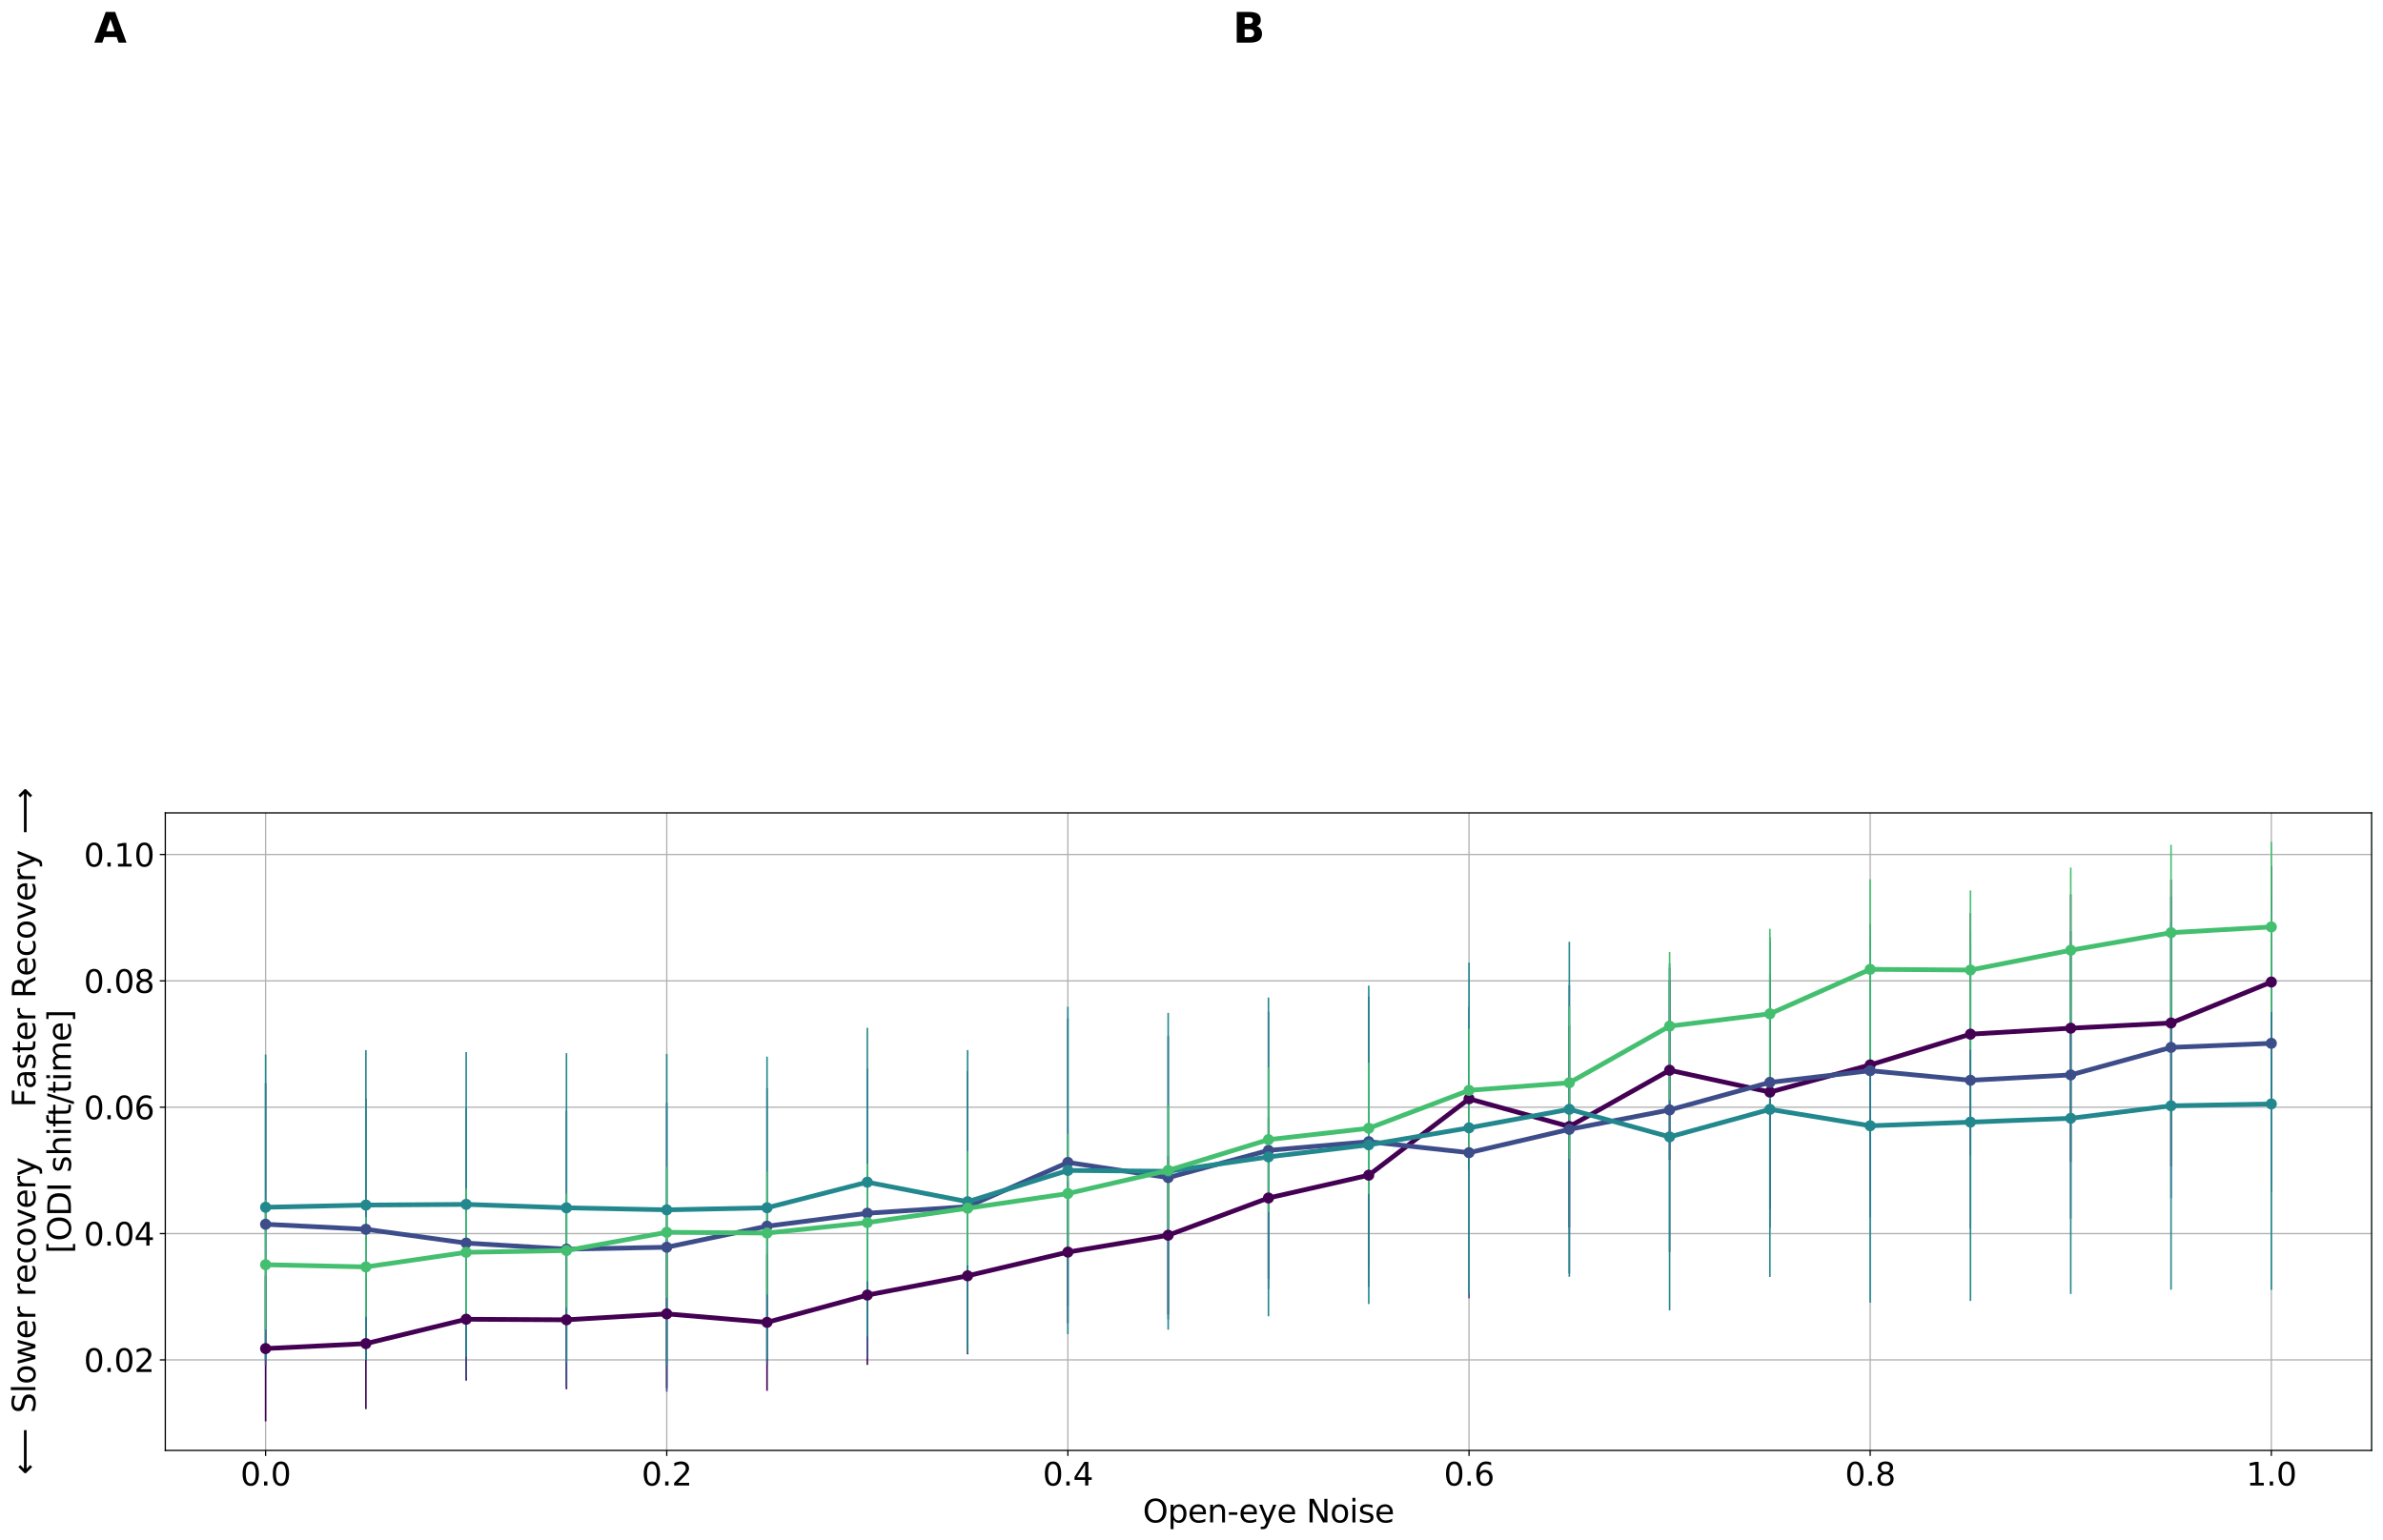 <?xml version="1.0" encoding="utf-8" standalone="no"?>
<!DOCTYPE svg PUBLIC "-//W3C//DTD SVG 1.1//EN"
  "http://www.w3.org/Graphics/SVG/1.1/DTD/svg11.dtd">
<svg xmlns:xlink="http://www.w3.org/1999/xlink" width="1506.727pt" height="974.192pt" viewBox="0 0 1506.727 974.192" xmlns="http://www.w3.org/2000/svg" version="1.1">
 <defs>
  <style type="text/css">*{stroke-linejoin: round; stroke-linecap: butt}</style>
 </defs>
 <g id="figure_1">
  <g id="patch_1">
   <path d="M 0 974.192 
L 1506.727 974.192 
L 1506.727 0 
L 0 0 
z
" style="fill: #ffffff"/>
  </g>
  <g id="axes_1">
   <g id="patch_2">
    <path d="M 104.527 917.28 
L 1499.527 917.28 
L 1499.527 514.08 
L 104.527 514.08 
z
" style="fill: #ffffff"/>
   </g>
   <g id="matplotlib.axis_1">
    <g id="xtick_1">
     <g id="line2d_1">
      <path d="M 167.936 917.28 
L 167.936 514.08 
" clip-path="url(#p4ca528629e)" style="fill: none; stroke: #b0b0b0; stroke-width: 0.8; stroke-linecap: square"/>
     </g>
     <g id="line2d_2">
      <defs>
       <path id="ma0565beaec" d="M 0 0 
L 0 3.5 
" style="stroke: #000000; stroke-width: 0.8"/>
      </defs>
      <g>
       <use xlink:href="#ma0565beaec" x="167.936" y="917.28" style="stroke: #000000; stroke-width: 0.8"/>
      </g>
     </g>
     <g id="text_1">
      <!-- 0.0 -->
      <g transform="translate(152.033 939.477)scale(0.2 -0.2)">
       <defs>
        <path id="DejaVuSans-30" d="M 2034 4250 
Q 1547 4250 1301 3770 
Q 1056 3291 1056 2328 
Q 1056 1369 1301 889 
Q 1547 409 2034 409 
Q 2525 409 2770 889 
Q 3016 1369 3016 2328 
Q 3016 3291 2770 3770 
Q 2525 4250 2034 4250 
z
M 2034 4750 
Q 2819 4750 3233 4129 
Q 3647 3509 3647 2328 
Q 3647 1150 3233 529 
Q 2819 -91 2034 -91 
Q 1250 -91 836 529 
Q 422 1150 422 2328 
Q 422 3509 836 4129 
Q 1250 4750 2034 4750 
z
" transform="scale(0.016)"/>
        <path id="DejaVuSans-2e" d="M 684 794 
L 1344 794 
L 1344 0 
L 684 0 
L 684 794 
z
" transform="scale(0.016)"/>
       </defs>
       <use xlink:href="#DejaVuSans-30"/>
       <use xlink:href="#DejaVuSans-2e" x="63.623"/>
       <use xlink:href="#DejaVuSans-30" x="95.41"/>
      </g>
     </g>
    </g>
    <g id="xtick_2">
     <g id="line2d_3">
      <path d="M 421.572 917.28 
L 421.572 514.08 
" clip-path="url(#p4ca528629e)" style="fill: none; stroke: #b0b0b0; stroke-width: 0.8; stroke-linecap: square"/>
     </g>
     <g id="line2d_4">
      <g>
       <use xlink:href="#ma0565beaec" x="421.572" y="917.28" style="stroke: #000000; stroke-width: 0.8"/>
      </g>
     </g>
     <g id="text_2">
      <!-- 0.2 -->
      <g transform="translate(405.669 939.477)scale(0.2 -0.2)">
       <defs>
        <path id="DejaVuSans-32" d="M 1228 531 
L 3431 531 
L 3431 0 
L 469 0 
L 469 531 
Q 828 903 1448 1529 
Q 2069 2156 2228 2338 
Q 2531 2678 2651 2914 
Q 2772 3150 2772 3378 
Q 2772 3750 2511 3984 
Q 2250 4219 1831 4219 
Q 1534 4219 1204 4116 
Q 875 4013 500 3803 
L 500 4441 
Q 881 4594 1212 4672 
Q 1544 4750 1819 4750 
Q 2544 4750 2975 4387 
Q 3406 4025 3406 3419 
Q 3406 3131 3298 2873 
Q 3191 2616 2906 2266 
Q 2828 2175 2409 1742 
Q 1991 1309 1228 531 
z
" transform="scale(0.016)"/>
       </defs>
       <use xlink:href="#DejaVuSans-30"/>
       <use xlink:href="#DejaVuSans-2e" x="63.623"/>
       <use xlink:href="#DejaVuSans-32" x="95.41"/>
      </g>
     </g>
    </g>
    <g id="xtick_3">
     <g id="line2d_5">
      <path d="M 675.209 917.28 
L 675.209 514.08 
" clip-path="url(#p4ca528629e)" style="fill: none; stroke: #b0b0b0; stroke-width: 0.8; stroke-linecap: square"/>
     </g>
     <g id="line2d_6">
      <g>
       <use xlink:href="#ma0565beaec" x="675.209" y="917.28" style="stroke: #000000; stroke-width: 0.8"/>
      </g>
     </g>
     <g id="text_3">
      <!-- 0.4 -->
      <g transform="translate(659.306 939.477)scale(0.2 -0.2)">
       <defs>
        <path id="DejaVuSans-34" d="M 2419 4116 
L 825 1625 
L 2419 1625 
L 2419 4116 
z
M 2253 4666 
L 3047 4666 
L 3047 1625 
L 3713 1625 
L 3713 1100 
L 3047 1100 
L 3047 0 
L 2419 0 
L 2419 1100 
L 313 1100 
L 313 1709 
L 2253 4666 
z
" transform="scale(0.016)"/>
       </defs>
       <use xlink:href="#DejaVuSans-30"/>
       <use xlink:href="#DejaVuSans-2e" x="63.623"/>
       <use xlink:href="#DejaVuSans-34" x="95.41"/>
      </g>
     </g>
    </g>
    <g id="xtick_4">
     <g id="line2d_7">
      <path d="M 928.845 917.28 
L 928.845 514.08 
" clip-path="url(#p4ca528629e)" style="fill: none; stroke: #b0b0b0; stroke-width: 0.8; stroke-linecap: square"/>
     </g>
     <g id="line2d_8">
      <g>
       <use xlink:href="#ma0565beaec" x="928.845" y="917.28" style="stroke: #000000; stroke-width: 0.8"/>
      </g>
     </g>
     <g id="text_4">
      <!-- 0.6 -->
      <g transform="translate(912.942 939.477)scale(0.2 -0.2)">
       <defs>
        <path id="DejaVuSans-36" d="M 2113 2584 
Q 1688 2584 1439 2293 
Q 1191 2003 1191 1497 
Q 1191 994 1439 701 
Q 1688 409 2113 409 
Q 2538 409 2786 701 
Q 3034 994 3034 1497 
Q 3034 2003 2786 2293 
Q 2538 2584 2113 2584 
z
M 3366 4563 
L 3366 3988 
Q 3128 4100 2886 4159 
Q 2644 4219 2406 4219 
Q 1781 4219 1451 3797 
Q 1122 3375 1075 2522 
Q 1259 2794 1537 2939 
Q 1816 3084 2150 3084 
Q 2853 3084 3261 2657 
Q 3669 2231 3669 1497 
Q 3669 778 3244 343 
Q 2819 -91 2113 -91 
Q 1303 -91 875 529 
Q 447 1150 447 2328 
Q 447 3434 972 4092 
Q 1497 4750 2381 4750 
Q 2619 4750 2861 4703 
Q 3103 4656 3366 4563 
z
" transform="scale(0.016)"/>
       </defs>
       <use xlink:href="#DejaVuSans-30"/>
       <use xlink:href="#DejaVuSans-2e" x="63.623"/>
       <use xlink:href="#DejaVuSans-36" x="95.41"/>
      </g>
     </g>
    </g>
    <g id="xtick_5">
     <g id="line2d_9">
      <path d="M 1182.481 917.28 
L 1182.481 514.08 
" clip-path="url(#p4ca528629e)" style="fill: none; stroke: #b0b0b0; stroke-width: 0.8; stroke-linecap: square"/>
     </g>
     <g id="line2d_10">
      <g>
       <use xlink:href="#ma0565beaec" x="1182.481" y="917.28" style="stroke: #000000; stroke-width: 0.8"/>
      </g>
     </g>
     <g id="text_5">
      <!-- 0.8 -->
      <g transform="translate(1166.578 939.477)scale(0.2 -0.2)">
       <defs>
        <path id="DejaVuSans-38" d="M 2034 2216 
Q 1584 2216 1326 1975 
Q 1069 1734 1069 1313 
Q 1069 891 1326 650 
Q 1584 409 2034 409 
Q 2484 409 2743 651 
Q 3003 894 3003 1313 
Q 3003 1734 2745 1975 
Q 2488 2216 2034 2216 
z
M 1403 2484 
Q 997 2584 770 2862 
Q 544 3141 544 3541 
Q 544 4100 942 4425 
Q 1341 4750 2034 4750 
Q 2731 4750 3128 4425 
Q 3525 4100 3525 3541 
Q 3525 3141 3298 2862 
Q 3072 2584 2669 2484 
Q 3125 2378 3379 2068 
Q 3634 1759 3634 1313 
Q 3634 634 3220 271 
Q 2806 -91 2034 -91 
Q 1263 -91 848 271 
Q 434 634 434 1313 
Q 434 1759 690 2068 
Q 947 2378 1403 2484 
z
M 1172 3481 
Q 1172 3119 1398 2916 
Q 1625 2713 2034 2713 
Q 2441 2713 2670 2916 
Q 2900 3119 2900 3481 
Q 2900 3844 2670 4047 
Q 2441 4250 2034 4250 
Q 1625 4250 1398 4047 
Q 1172 3844 1172 3481 
z
" transform="scale(0.016)"/>
       </defs>
       <use xlink:href="#DejaVuSans-30"/>
       <use xlink:href="#DejaVuSans-2e" x="63.623"/>
       <use xlink:href="#DejaVuSans-38" x="95.41"/>
      </g>
     </g>
    </g>
    <g id="xtick_6">
     <g id="line2d_11">
      <path d="M 1436.118 917.28 
L 1436.118 514.08 
" clip-path="url(#p4ca528629e)" style="fill: none; stroke: #b0b0b0; stroke-width: 0.8; stroke-linecap: square"/>
     </g>
     <g id="line2d_12">
      <g>
       <use xlink:href="#ma0565beaec" x="1436.118" y="917.28" style="stroke: #000000; stroke-width: 0.8"/>
      </g>
     </g>
     <g id="text_6">
      <!-- 1.0 -->
      <g transform="translate(1420.215 939.477)scale(0.2 -0.2)">
       <defs>
        <path id="DejaVuSans-31" d="M 794 531 
L 1825 531 
L 1825 4091 
L 703 3866 
L 703 4441 
L 1819 4666 
L 2450 4666 
L 2450 531 
L 3481 531 
L 3481 0 
L 794 0 
L 794 531 
z
" transform="scale(0.016)"/>
       </defs>
       <use xlink:href="#DejaVuSans-31"/>
       <use xlink:href="#DejaVuSans-2e" x="63.623"/>
       <use xlink:href="#DejaVuSans-30" x="95.41"/>
      </g>
     </g>
    </g>
    <g id="text_7">
     <!-- Open-eye Noise -->
     <g transform="translate(722.564 962.833)scale(0.2 -0.2)">
      <defs>
       <path id="DejaVuSans-4f" d="M 2522 4238 
Q 1834 4238 1429 3725 
Q 1025 3213 1025 2328 
Q 1025 1447 1429 934 
Q 1834 422 2522 422 
Q 3209 422 3611 934 
Q 4013 1447 4013 2328 
Q 4013 3213 3611 3725 
Q 3209 4238 2522 4238 
z
M 2522 4750 
Q 3503 4750 4090 4092 
Q 4678 3434 4678 2328 
Q 4678 1225 4090 567 
Q 3503 -91 2522 -91 
Q 1538 -91 948 565 
Q 359 1222 359 2328 
Q 359 3434 948 4092 
Q 1538 4750 2522 4750 
z
" transform="scale(0.016)"/>
       <path id="DejaVuSans-70" d="M 1159 525 
L 1159 -1331 
L 581 -1331 
L 581 3500 
L 1159 3500 
L 1159 2969 
Q 1341 3281 1617 3432 
Q 1894 3584 2278 3584 
Q 2916 3584 3314 3078 
Q 3713 2572 3713 1747 
Q 3713 922 3314 415 
Q 2916 -91 2278 -91 
Q 1894 -91 1617 61 
Q 1341 213 1159 525 
z
M 3116 1747 
Q 3116 2381 2855 2742 
Q 2594 3103 2138 3103 
Q 1681 3103 1420 2742 
Q 1159 2381 1159 1747 
Q 1159 1113 1420 752 
Q 1681 391 2138 391 
Q 2594 391 2855 752 
Q 3116 1113 3116 1747 
z
" transform="scale(0.016)"/>
       <path id="DejaVuSans-65" d="M 3597 1894 
L 3597 1613 
L 953 1613 
Q 991 1019 1311 708 
Q 1631 397 2203 397 
Q 2534 397 2845 478 
Q 3156 559 3463 722 
L 3463 178 
Q 3153 47 2828 -22 
Q 2503 -91 2169 -91 
Q 1331 -91 842 396 
Q 353 884 353 1716 
Q 353 2575 817 3079 
Q 1281 3584 2069 3584 
Q 2775 3584 3186 3129 
Q 3597 2675 3597 1894 
z
M 3022 2063 
Q 3016 2534 2758 2815 
Q 2500 3097 2075 3097 
Q 1594 3097 1305 2825 
Q 1016 2553 972 2059 
L 3022 2063 
z
" transform="scale(0.016)"/>
       <path id="DejaVuSans-6e" d="M 3513 2113 
L 3513 0 
L 2938 0 
L 2938 2094 
Q 2938 2591 2744 2837 
Q 2550 3084 2163 3084 
Q 1697 3084 1428 2787 
Q 1159 2491 1159 1978 
L 1159 0 
L 581 0 
L 581 3500 
L 1159 3500 
L 1159 2956 
Q 1366 3272 1645 3428 
Q 1925 3584 2291 3584 
Q 2894 3584 3203 3211 
Q 3513 2838 3513 2113 
z
" transform="scale(0.016)"/>
       <path id="DejaVuSans-2d" d="M 313 2009 
L 1997 2009 
L 1997 1497 
L 313 1497 
L 313 2009 
z
" transform="scale(0.016)"/>
       <path id="DejaVuSans-79" d="M 2059 -325 
Q 1816 -950 1584 -1140 
Q 1353 -1331 966 -1331 
L 506 -1331 
L 506 -850 
L 844 -850 
Q 1081 -850 1212 -737 
Q 1344 -625 1503 -206 
L 1606 56 
L 191 3500 
L 800 3500 
L 1894 763 
L 2988 3500 
L 3597 3500 
L 2059 -325 
z
" transform="scale(0.016)"/>
       <path id="DejaVuSans-20" transform="scale(0.016)"/>
       <path id="DejaVuSans-4e" d="M 628 4666 
L 1478 4666 
L 3547 763 
L 3547 4666 
L 4159 4666 
L 4159 0 
L 3309 0 
L 1241 3903 
L 1241 0 
L 628 0 
L 628 4666 
z
" transform="scale(0.016)"/>
       <path id="DejaVuSans-6f" d="M 1959 3097 
Q 1497 3097 1228 2736 
Q 959 2375 959 1747 
Q 959 1119 1226 758 
Q 1494 397 1959 397 
Q 2419 397 2687 759 
Q 2956 1122 2956 1747 
Q 2956 2369 2687 2733 
Q 2419 3097 1959 3097 
z
M 1959 3584 
Q 2709 3584 3137 3096 
Q 3566 2609 3566 1747 
Q 3566 888 3137 398 
Q 2709 -91 1959 -91 
Q 1206 -91 779 398 
Q 353 888 353 1747 
Q 353 2609 779 3096 
Q 1206 3584 1959 3584 
z
" transform="scale(0.016)"/>
       <path id="DejaVuSans-69" d="M 603 3500 
L 1178 3500 
L 1178 0 
L 603 0 
L 603 3500 
z
M 603 4863 
L 1178 4863 
L 1178 4134 
L 603 4134 
L 603 4863 
z
" transform="scale(0.016)"/>
       <path id="DejaVuSans-73" d="M 2834 3397 
L 2834 2853 
Q 2591 2978 2328 3040 
Q 2066 3103 1784 3103 
Q 1356 3103 1142 2972 
Q 928 2841 928 2578 
Q 928 2378 1081 2264 
Q 1234 2150 1697 2047 
L 1894 2003 
Q 2506 1872 2764 1633 
Q 3022 1394 3022 966 
Q 3022 478 2636 193 
Q 2250 -91 1575 -91 
Q 1294 -91 989 -36 
Q 684 19 347 128 
L 347 722 
Q 666 556 975 473 
Q 1284 391 1588 391 
Q 1994 391 2212 530 
Q 2431 669 2431 922 
Q 2431 1156 2273 1281 
Q 2116 1406 1581 1522 
L 1381 1569 
Q 847 1681 609 1914 
Q 372 2147 372 2553 
Q 372 3047 722 3315 
Q 1072 3584 1716 3584 
Q 2034 3584 2315 3537 
Q 2597 3491 2834 3397 
z
" transform="scale(0.016)"/>
      </defs>
      <use xlink:href="#DejaVuSans-4f"/>
      <use xlink:href="#DejaVuSans-70" x="78.711"/>
      <use xlink:href="#DejaVuSans-65" x="142.188"/>
      <use xlink:href="#DejaVuSans-6e" x="203.711"/>
      <use xlink:href="#DejaVuSans-2d" x="267.09"/>
      <use xlink:href="#DejaVuSans-65" x="303.174"/>
      <use xlink:href="#DejaVuSans-79" x="364.697"/>
      <use xlink:href="#DejaVuSans-65" x="423.877"/>
      <use xlink:href="#DejaVuSans-20" x="485.4"/>
      <use xlink:href="#DejaVuSans-4e" x="517.188"/>
      <use xlink:href="#DejaVuSans-6f" x="591.992"/>
      <use xlink:href="#DejaVuSans-69" x="653.174"/>
      <use xlink:href="#DejaVuSans-73" x="680.957"/>
      <use xlink:href="#DejaVuSans-65" x="733.057"/>
     </g>
    </g>
   </g>
   <g id="matplotlib.axis_2">
    <g id="ytick_1">
     <g id="line2d_13">
      <path d="M 104.527 860.057 
L 1499.527 860.057 
" clip-path="url(#p4ca528629e)" style="fill: none; stroke: #b0b0b0; stroke-width: 0.8; stroke-linecap: square"/>
     </g>
     <g id="line2d_14">
      <defs>
       <path id="m26cf7525de" d="M 0 0 
L -3.5 0 
" style="stroke: #000000; stroke-width: 0.8"/>
      </defs>
      <g>
       <use xlink:href="#m26cf7525de" x="104.527" y="860.057" style="stroke: #000000; stroke-width: 0.8"/>
      </g>
     </g>
     <g id="text_8">
      <!-- 0.02 -->
      <g transform="translate(52.996 867.656)scale(0.2 -0.2)">
       <use xlink:href="#DejaVuSans-30"/>
       <use xlink:href="#DejaVuSans-2e" x="63.623"/>
       <use xlink:href="#DejaVuSans-30" x="95.41"/>
       <use xlink:href="#DejaVuSans-32" x="159.033"/>
      </g>
     </g>
    </g>
    <g id="ytick_2">
     <g id="line2d_15">
      <path d="M 104.527 780.151 
L 1499.527 780.151 
" clip-path="url(#p4ca528629e)" style="fill: none; stroke: #b0b0b0; stroke-width: 0.8; stroke-linecap: square"/>
     </g>
     <g id="line2d_16">
      <g>
       <use xlink:href="#m26cf7525de" x="104.527" y="780.151" style="stroke: #000000; stroke-width: 0.8"/>
      </g>
     </g>
     <g id="text_9">
      <!-- 0.04 -->
      <g transform="translate(52.996 787.749)scale(0.2 -0.2)">
       <use xlink:href="#DejaVuSans-30"/>
       <use xlink:href="#DejaVuSans-2e" x="63.623"/>
       <use xlink:href="#DejaVuSans-30" x="95.41"/>
       <use xlink:href="#DejaVuSans-34" x="159.033"/>
      </g>
     </g>
    </g>
    <g id="ytick_3">
     <g id="line2d_17">
      <path d="M 104.527 700.244 
L 1499.527 700.244 
" clip-path="url(#p4ca528629e)" style="fill: none; stroke: #b0b0b0; stroke-width: 0.8; stroke-linecap: square"/>
     </g>
     <g id="line2d_18">
      <g>
       <use xlink:href="#m26cf7525de" x="104.527" y="700.244" style="stroke: #000000; stroke-width: 0.8"/>
      </g>
     </g>
     <g id="text_10">
      <!-- 0.06 -->
      <g transform="translate(52.996 707.843)scale(0.2 -0.2)">
       <use xlink:href="#DejaVuSans-30"/>
       <use xlink:href="#DejaVuSans-2e" x="63.623"/>
       <use xlink:href="#DejaVuSans-30" x="95.41"/>
       <use xlink:href="#DejaVuSans-36" x="159.033"/>
      </g>
     </g>
    </g>
    <g id="ytick_4">
     <g id="line2d_19">
      <path d="M 104.527 620.338 
L 1499.527 620.338 
" clip-path="url(#p4ca528629e)" style="fill: none; stroke: #b0b0b0; stroke-width: 0.8; stroke-linecap: square"/>
     </g>
     <g id="line2d_20">
      <g>
       <use xlink:href="#m26cf7525de" x="104.527" y="620.338" style="stroke: #000000; stroke-width: 0.8"/>
      </g>
     </g>
     <g id="text_11">
      <!-- 0.08 -->
      <g transform="translate(52.996 627.936)scale(0.2 -0.2)">
       <use xlink:href="#DejaVuSans-30"/>
       <use xlink:href="#DejaVuSans-2e" x="63.623"/>
       <use xlink:href="#DejaVuSans-30" x="95.41"/>
       <use xlink:href="#DejaVuSans-38" x="159.033"/>
      </g>
     </g>
    </g>
    <g id="ytick_5">
     <g id="line2d_21">
      <path d="M 104.527 540.431 
L 1499.527 540.431 
" clip-path="url(#p4ca528629e)" style="fill: none; stroke: #b0b0b0; stroke-width: 0.8; stroke-linecap: square"/>
     </g>
     <g id="line2d_22">
      <g>
       <use xlink:href="#m26cf7525de" x="104.527" y="540.431" style="stroke: #000000; stroke-width: 0.8"/>
      </g>
     </g>
     <g id="text_12">
      <!-- 0.10 -->
      <g transform="translate(52.996 548.03)scale(0.2 -0.2)">
       <use xlink:href="#DejaVuSans-30"/>
       <use xlink:href="#DejaVuSans-2e" x="63.623"/>
       <use xlink:href="#DejaVuSans-31" x="95.41"/>
       <use xlink:href="#DejaVuSans-30" x="159.033"/>
      </g>
     </g>
    </g>
    <g id="text_13">
     <!-- $\longleftarrow$ Slower recovery     Faster Recovery $\longrightarrow$ -->
     <g transform="translate(22.4 936.58)rotate(-90)scale(0.2 -0.2)">
      <defs>
       <path id="DejaVuSans-27f5" d="M 313 1866 
L 313 2147 
L 1541 3375 
L 1916 3000 
L 1188 2272 
L 8809 2272 
L 8809 1741 
L 1188 1741 
L 1916 1013 
L 1541 638 
L 313 1866 
z
" transform="scale(0.016)"/>
       <path id="DejaVuSans-53" d="M 3425 4513 
L 3425 3897 
Q 3066 4069 2747 4153 
Q 2428 4238 2131 4238 
Q 1616 4238 1336 4038 
Q 1056 3838 1056 3469 
Q 1056 3159 1242 3001 
Q 1428 2844 1947 2747 
L 2328 2669 
Q 3034 2534 3370 2195 
Q 3706 1856 3706 1288 
Q 3706 609 3251 259 
Q 2797 -91 1919 -91 
Q 1588 -91 1214 -16 
Q 841 59 441 206 
L 441 856 
Q 825 641 1194 531 
Q 1563 422 1919 422 
Q 2459 422 2753 634 
Q 3047 847 3047 1241 
Q 3047 1584 2836 1778 
Q 2625 1972 2144 2069 
L 1759 2144 
Q 1053 2284 737 2584 
Q 422 2884 422 3419 
Q 422 4038 858 4394 
Q 1294 4750 2059 4750 
Q 2388 4750 2728 4690 
Q 3069 4631 3425 4513 
z
" transform="scale(0.016)"/>
       <path id="DejaVuSans-6c" d="M 603 4863 
L 1178 4863 
L 1178 0 
L 603 0 
L 603 4863 
z
" transform="scale(0.016)"/>
       <path id="DejaVuSans-77" d="M 269 3500 
L 844 3500 
L 1563 769 
L 2278 3500 
L 2956 3500 
L 3675 769 
L 4391 3500 
L 4966 3500 
L 4050 0 
L 3372 0 
L 2619 2869 
L 1863 0 
L 1184 0 
L 269 3500 
z
" transform="scale(0.016)"/>
       <path id="DejaVuSans-72" d="M 2631 2963 
Q 2534 3019 2420 3045 
Q 2306 3072 2169 3072 
Q 1681 3072 1420 2755 
Q 1159 2438 1159 1844 
L 1159 0 
L 581 0 
L 581 3500 
L 1159 3500 
L 1159 2956 
Q 1341 3275 1631 3429 
Q 1922 3584 2338 3584 
Q 2397 3584 2469 3576 
Q 2541 3569 2628 3553 
L 2631 2963 
z
" transform="scale(0.016)"/>
       <path id="DejaVuSans-63" d="M 3122 3366 
L 3122 2828 
Q 2878 2963 2633 3030 
Q 2388 3097 2138 3097 
Q 1578 3097 1268 2742 
Q 959 2388 959 1747 
Q 959 1106 1268 751 
Q 1578 397 2138 397 
Q 2388 397 2633 464 
Q 2878 531 3122 666 
L 3122 134 
Q 2881 22 2623 -34 
Q 2366 -91 2075 -91 
Q 1284 -91 818 406 
Q 353 903 353 1747 
Q 353 2603 823 3093 
Q 1294 3584 2113 3584 
Q 2378 3584 2631 3529 
Q 2884 3475 3122 3366 
z
" transform="scale(0.016)"/>
       <path id="DejaVuSans-76" d="M 191 3500 
L 800 3500 
L 1894 563 
L 2988 3500 
L 3597 3500 
L 2284 0 
L 1503 0 
L 191 3500 
z
" transform="scale(0.016)"/>
       <path id="DejaVuSans-46" d="M 628 4666 
L 3309 4666 
L 3309 4134 
L 1259 4134 
L 1259 2759 
L 3109 2759 
L 3109 2228 
L 1259 2228 
L 1259 0 
L 628 0 
L 628 4666 
z
" transform="scale(0.016)"/>
       <path id="DejaVuSans-61" d="M 2194 1759 
Q 1497 1759 1228 1600 
Q 959 1441 959 1056 
Q 959 750 1161 570 
Q 1363 391 1709 391 
Q 2188 391 2477 730 
Q 2766 1069 2766 1631 
L 2766 1759 
L 2194 1759 
z
M 3341 1997 
L 3341 0 
L 2766 0 
L 2766 531 
Q 2569 213 2275 61 
Q 1981 -91 1556 -91 
Q 1019 -91 701 211 
Q 384 513 384 1019 
Q 384 1609 779 1909 
Q 1175 2209 1959 2209 
L 2766 2209 
L 2766 2266 
Q 2766 2663 2505 2880 
Q 2244 3097 1772 3097 
Q 1472 3097 1187 3025 
Q 903 2953 641 2809 
L 641 3341 
Q 956 3463 1253 3523 
Q 1550 3584 1831 3584 
Q 2591 3584 2966 3190 
Q 3341 2797 3341 1997 
z
" transform="scale(0.016)"/>
       <path id="DejaVuSans-74" d="M 1172 4494 
L 1172 3500 
L 2356 3500 
L 2356 3053 
L 1172 3053 
L 1172 1153 
Q 1172 725 1289 603 
Q 1406 481 1766 481 
L 2356 481 
L 2356 0 
L 1766 0 
Q 1100 0 847 248 
Q 594 497 594 1153 
L 594 3053 
L 172 3053 
L 172 3500 
L 594 3500 
L 594 4494 
L 1172 4494 
z
" transform="scale(0.016)"/>
       <path id="DejaVuSans-52" d="M 2841 2188 
Q 3044 2119 3236 1894 
Q 3428 1669 3622 1275 
L 4263 0 
L 3584 0 
L 2988 1197 
Q 2756 1666 2539 1819 
Q 2322 1972 1947 1972 
L 1259 1972 
L 1259 0 
L 628 0 
L 628 4666 
L 2053 4666 
Q 2853 4666 3247 4331 
Q 3641 3997 3641 3322 
Q 3641 2881 3436 2590 
Q 3231 2300 2841 2188 
z
M 1259 4147 
L 1259 2491 
L 2053 2491 
Q 2509 2491 2742 2702 
Q 2975 2913 2975 3322 
Q 2975 3731 2742 3939 
Q 2509 4147 2053 4147 
L 1259 4147 
z
" transform="scale(0.016)"/>
       <path id="DejaVuSans-27f6" d="M 8863 2147 
L 8863 1866 
L 7634 638 
L 7259 1013 
L 7988 1741 
L 366 1741 
L 366 2272 
L 7988 2272 
L 7259 3000 
L 7634 3375 
L 8863 2147 
z
" transform="scale(0.016)"/>
      </defs>
      <use xlink:href="#DejaVuSans-27f5" transform="translate(19.482 0.016)"/>
      <use xlink:href="#DejaVuSans-20" transform="translate(182.324 0.016)"/>
      <use xlink:href="#DejaVuSans-53" transform="translate(214.111 0.016)"/>
      <use xlink:href="#DejaVuSans-6c" transform="translate(277.588 0.016)"/>
      <use xlink:href="#DejaVuSans-6f" transform="translate(305.371 0.016)"/>
      <use xlink:href="#DejaVuSans-77" transform="translate(366.553 0.016)"/>
      <use xlink:href="#DejaVuSans-65" transform="translate(448.34 0.016)"/>
      <use xlink:href="#DejaVuSans-72" transform="translate(509.863 0.016)"/>
      <use xlink:href="#DejaVuSans-20" transform="translate(550.977 0.016)"/>
      <use xlink:href="#DejaVuSans-72" transform="translate(582.764 0.016)"/>
      <use xlink:href="#DejaVuSans-65" transform="translate(623.877 0.016)"/>
      <use xlink:href="#DejaVuSans-63" transform="translate(685.4 0.016)"/>
      <use xlink:href="#DejaVuSans-6f" transform="translate(740.381 0.016)"/>
      <use xlink:href="#DejaVuSans-76" transform="translate(801.562 0.016)"/>
      <use xlink:href="#DejaVuSans-65" transform="translate(860.742 0.016)"/>
      <use xlink:href="#DejaVuSans-72" transform="translate(922.266 0.016)"/>
      <use xlink:href="#DejaVuSans-79" transform="translate(963.379 0.016)"/>
      <use xlink:href="#DejaVuSans-20" transform="translate(1022.559 0.016)"/>
      <use xlink:href="#DejaVuSans-20" transform="translate(1054.346 0.016)"/>
      <use xlink:href="#DejaVuSans-20" transform="translate(1086.133 0.016)"/>
      <use xlink:href="#DejaVuSans-20" transform="translate(1117.92 0.016)"/>
      <use xlink:href="#DejaVuSans-20" transform="translate(1149.707 0.016)"/>
      <use xlink:href="#DejaVuSans-46" transform="translate(1181.494 0.016)"/>
      <use xlink:href="#DejaVuSans-61" transform="translate(1239.014 0.016)"/>
      <use xlink:href="#DejaVuSans-73" transform="translate(1300.293 0.016)"/>
      <use xlink:href="#DejaVuSans-74" transform="translate(1352.393 0.016)"/>
      <use xlink:href="#DejaVuSans-65" transform="translate(1391.602 0.016)"/>
      <use xlink:href="#DejaVuSans-72" transform="translate(1453.125 0.016)"/>
      <use xlink:href="#DejaVuSans-20" transform="translate(1494.238 0.016)"/>
      <use xlink:href="#DejaVuSans-52" transform="translate(1526.025 0.016)"/>
      <use xlink:href="#DejaVuSans-65" transform="translate(1595.508 0.016)"/>
      <use xlink:href="#DejaVuSans-63" transform="translate(1657.031 0.016)"/>
      <use xlink:href="#DejaVuSans-6f" transform="translate(1712.012 0.016)"/>
      <use xlink:href="#DejaVuSans-76" transform="translate(1773.193 0.016)"/>
      <use xlink:href="#DejaVuSans-65" transform="translate(1832.373 0.016)"/>
      <use xlink:href="#DejaVuSans-72" transform="translate(1893.896 0.016)"/>
      <use xlink:href="#DejaVuSans-79" transform="translate(1935.01 0.016)"/>
      <use xlink:href="#DejaVuSans-20" transform="translate(1994.189 0.016)"/>
      <use xlink:href="#DejaVuSans-27f6" transform="translate(2045.459 0.016)"/>
     </g>
     <!-- [ODI shift/time] -->
     <g transform="translate(44.836 792.735)rotate(-90)scale(0.2 -0.2)">
      <defs>
       <path id="DejaVuSans-5b" d="M 550 4863 
L 1875 4863 
L 1875 4416 
L 1125 4416 
L 1125 -397 
L 1875 -397 
L 1875 -844 
L 550 -844 
L 550 4863 
z
" transform="scale(0.016)"/>
       <path id="DejaVuSans-44" d="M 1259 4147 
L 1259 519 
L 2022 519 
Q 2988 519 3436 956 
Q 3884 1394 3884 2338 
Q 3884 3275 3436 3711 
Q 2988 4147 2022 4147 
L 1259 4147 
z
M 628 4666 
L 1925 4666 
Q 3281 4666 3915 4102 
Q 4550 3538 4550 2338 
Q 4550 1131 3912 565 
Q 3275 0 1925 0 
L 628 0 
L 628 4666 
z
" transform="scale(0.016)"/>
       <path id="DejaVuSans-49" d="M 628 4666 
L 1259 4666 
L 1259 0 
L 628 0 
L 628 4666 
z
" transform="scale(0.016)"/>
       <path id="DejaVuSans-68" d="M 3513 2113 
L 3513 0 
L 2938 0 
L 2938 2094 
Q 2938 2591 2744 2837 
Q 2550 3084 2163 3084 
Q 1697 3084 1428 2787 
Q 1159 2491 1159 1978 
L 1159 0 
L 581 0 
L 581 4863 
L 1159 4863 
L 1159 2956 
Q 1366 3272 1645 3428 
Q 1925 3584 2291 3584 
Q 2894 3584 3203 3211 
Q 3513 2838 3513 2113 
z
" transform="scale(0.016)"/>
       <path id="DejaVuSans-66" d="M 2375 4863 
L 2375 4384 
L 1825 4384 
Q 1516 4384 1395 4259 
Q 1275 4134 1275 3809 
L 1275 3500 
L 2222 3500 
L 2222 3053 
L 1275 3053 
L 1275 0 
L 697 0 
L 697 3053 
L 147 3053 
L 147 3500 
L 697 3500 
L 697 3744 
Q 697 4328 969 4595 
Q 1241 4863 1831 4863 
L 2375 4863 
z
" transform="scale(0.016)"/>
       <path id="DejaVuSans-2f" d="M 1625 4666 
L 2156 4666 
L 531 -594 
L 0 -594 
L 1625 4666 
z
" transform="scale(0.016)"/>
       <path id="DejaVuSans-6d" d="M 3328 2828 
Q 3544 3216 3844 3400 
Q 4144 3584 4550 3584 
Q 5097 3584 5394 3201 
Q 5691 2819 5691 2113 
L 5691 0 
L 5113 0 
L 5113 2094 
Q 5113 2597 4934 2840 
Q 4756 3084 4391 3084 
Q 3944 3084 3684 2787 
Q 3425 2491 3425 1978 
L 3425 0 
L 2847 0 
L 2847 2094 
Q 2847 2600 2669 2842 
Q 2491 3084 2119 3084 
Q 1678 3084 1418 2786 
Q 1159 2488 1159 1978 
L 1159 0 
L 581 0 
L 581 3500 
L 1159 3500 
L 1159 2956 
Q 1356 3278 1631 3431 
Q 1906 3584 2284 3584 
Q 2666 3584 2933 3390 
Q 3200 3197 3328 2828 
z
" transform="scale(0.016)"/>
       <path id="DejaVuSans-5d" d="M 1947 4863 
L 1947 -844 
L 622 -844 
L 622 -397 
L 1369 -397 
L 1369 4416 
L 622 4416 
L 622 4863 
L 1947 4863 
z
" transform="scale(0.016)"/>
      </defs>
      <use xlink:href="#DejaVuSans-5b"/>
      <use xlink:href="#DejaVuSans-4f" x="39.014"/>
      <use xlink:href="#DejaVuSans-44" x="117.725"/>
      <use xlink:href="#DejaVuSans-49" x="194.727"/>
      <use xlink:href="#DejaVuSans-20" x="224.219"/>
      <use xlink:href="#DejaVuSans-73" x="256.006"/>
      <use xlink:href="#DejaVuSans-68" x="308.105"/>
      <use xlink:href="#DejaVuSans-69" x="371.484"/>
      <use xlink:href="#DejaVuSans-66" x="399.268"/>
      <use xlink:href="#DejaVuSans-74" x="432.723"/>
      <use xlink:href="#DejaVuSans-2f" x="471.932"/>
      <use xlink:href="#DejaVuSans-74" x="505.623"/>
      <use xlink:href="#DejaVuSans-69" x="544.832"/>
      <use xlink:href="#DejaVuSans-6d" x="572.615"/>
      <use xlink:href="#DejaVuSans-65" x="670.027"/>
      <use xlink:href="#DejaVuSans-5d" x="731.551"/>
     </g>
    </g>
   </g>
   <g id="LineCollection_1">
    <path d="M 167.936 898.953 
L 167.936 806.789 
" clip-path="url(#p4ca528629e)" style="fill: none; stroke: #440154"/>
    <path d="M 231.345 891.199 
L 231.345 808.285 
" clip-path="url(#p4ca528629e)" style="fill: none; stroke: #440154"/>
    <path d="M 294.754 873.143 
L 294.754 795.529 
" clip-path="url(#p4ca528629e)" style="fill: none; stroke: #440154"/>
    <path d="M 358.163 878.589 
L 358.163 790.793 
" clip-path="url(#p4ca528629e)" style="fill: none; stroke: #440154"/>
    <path d="M 421.572 877.937 
L 421.572 783.934 
" clip-path="url(#p4ca528629e)" style="fill: none; stroke: #440154"/>
    <path d="M 484.981 879.618 
L 484.981 792.97 
" clip-path="url(#p4ca528629e)" style="fill: none; stroke: #440154"/>
    <path d="M 548.391 863.196 
L 548.391 774.89 
" clip-path="url(#p4ca528629e)" style="fill: none; stroke: #440154"/>
    <path d="M 611.8 856.454 
L 611.8 757.266 
" clip-path="url(#p4ca528629e)" style="fill: none; stroke: #440154"/>
    <path d="M 675.209 836.803 
L 675.209 746.924 
" clip-path="url(#p4ca528629e)" style="fill: none; stroke: #440154"/>
    <path d="M 738.618 831.213 
L 738.618 731.183 
" clip-path="url(#p4ca528629e)" style="fill: none; stroke: #440154"/>
    <path d="M 802.027 808.837 
L 802.027 706.456 
" clip-path="url(#p4ca528629e)" style="fill: none; stroke: #440154"/>
    <path d="M 865.436 801.362 
L 865.436 685.073 
" clip-path="url(#p4ca528629e)" style="fill: none; stroke: #440154"/>
    <path d="M 928.845 740.04 
L 928.845 649.81 
" clip-path="url(#p4ca528629e)" style="fill: none; stroke: #440154"/>
    <path d="M 992.254 776.303 
L 992.254 648.647 
" clip-path="url(#p4ca528629e)" style="fill: none; stroke: #440154"/>
    <path d="M 1055.663 733.626 
L 1055.663 620.085 
" clip-path="url(#p4ca528629e)" style="fill: none; stroke: #440154"/>
    <path d="M 1119.072 764.754 
L 1119.072 616.621 
" clip-path="url(#p4ca528629e)" style="fill: none; stroke: #440154"/>
    <path d="M 1182.481 754.108 
L 1182.481 592.867 
" clip-path="url(#p4ca528629e)" style="fill: none; stroke: #440154"/>
    <path d="M 1245.891 730.672 
L 1245.891 577.41 
" clip-path="url(#p4ca528629e)" style="fill: none; stroke: #440154"/>
    <path d="M 1309.3 734.907 
L 1309.3 565.617 
" clip-path="url(#p4ca528629e)" style="fill: none; stroke: #440154"/>
    <path d="M 1372.709 737.661 
L 1372.709 556.298 
" clip-path="url(#p4ca528629e)" style="fill: none; stroke: #440154"/>
    <path d="M 1436.118 694.391 
L 1436.118 547.738 
" clip-path="url(#p4ca528629e)" style="fill: none; stroke: #440154"/>
   </g>
   <g id="LineCollection_2">
    <path d="M 167.936 863.553 
L 167.936 684.959 
" clip-path="url(#p4ca528629e)" style="fill: none; stroke: #3d4d8a"/>
    <path d="M 231.345 860.064 
L 231.345 694.827 
" clip-path="url(#p4ca528629e)" style="fill: none; stroke: #3d4d8a"/>
    <path d="M 294.754 871.634 
L 294.754 700.709 
" clip-path="url(#p4ca528629e)" style="fill: none; stroke: #3d4d8a"/>
    <path d="M 358.163 877.591 
L 358.163 702.382 
" clip-path="url(#p4ca528629e)" style="fill: none; stroke: #3d4d8a"/>
    <path d="M 421.572 880.114 
L 421.572 697.483 
" clip-path="url(#p4ca528629e)" style="fill: none; stroke: #3d4d8a"/>
    <path d="M 484.981 862.815 
L 484.981 688.144 
" clip-path="url(#p4ca528629e)" style="fill: none; stroke: #3d4d8a"/>
    <path d="M 548.391 858.624 
L 548.391 675.957 
" clip-path="url(#p4ca528629e)" style="fill: none; stroke: #3d4d8a"/>
    <path d="M 611.8 848.979 
L 611.8 677.297 
" clip-path="url(#p4ca528629e)" style="fill: none; stroke: #3d4d8a"/>
    <path d="M 675.209 826.067 
L 675.209 644.245 
" clip-path="url(#p4ca528629e)" style="fill: none; stroke: #3d4d8a"/>
    <path d="M 738.618 834.463 
L 738.618 655.081 
" clip-path="url(#p4ca528629e)" style="fill: none; stroke: #3d4d8a"/>
    <path d="M 802.027 815.265 
L 802.027 639.792 
" clip-path="url(#p4ca528629e)" style="fill: none; stroke: #3d4d8a"/>
    <path d="M 865.436 813.825 
L 865.436 630.275 
" clip-path="url(#p4ca528629e)" style="fill: none; stroke: #3d4d8a"/>
    <path d="M 928.845 821.088 
L 928.845 636.882 
" clip-path="url(#p4ca528629e)" style="fill: none; stroke: #3d4d8a"/>
    <path d="M 992.254 805.352 
L 992.254 623.104 
" clip-path="url(#p4ca528629e)" style="fill: none; stroke: #3d4d8a"/>
    <path d="M 1055.663 791.832 
L 1055.663 612.069 
" clip-path="url(#p4ca528629e)" style="fill: none; stroke: #3d4d8a"/>
    <path d="M 1119.072 776.411 
L 1119.072 592.666 
" clip-path="url(#p4ca528629e)" style="fill: none; stroke: #3d4d8a"/>
    <path d="M 1182.481 769.771 
L 1182.481 584.504 
" clip-path="url(#p4ca528629e)" style="fill: none; stroke: #3d4d8a"/>
    <path d="M 1245.891 777.157 
L 1245.891 589.247 
" clip-path="url(#p4ca528629e)" style="fill: none; stroke: #3d4d8a"/>
    <path d="M 1309.3 770.767 
L 1309.3 588.842 
" clip-path="url(#p4ca528629e)" style="fill: none; stroke: #3d4d8a"/>
    <path d="M 1372.709 757.684 
L 1372.709 567.135 
" clip-path="url(#p4ca528629e)" style="fill: none; stroke: #3d4d8a"/>
    <path d="M 1436.118 753.734 
L 1436.118 565.942 
" clip-path="url(#p4ca528629e)" style="fill: none; stroke: #3d4d8a"/>
   </g>
   <g id="LineCollection_3">
    <path d="M 167.936 860.115 
L 167.936 666.925 
" clip-path="url(#p4ca528629e)" style="fill: none; stroke: #23888e"/>
    <path d="M 231.345 860.138 
L 231.345 664.117 
" clip-path="url(#p4ca528629e)" style="fill: none; stroke: #23888e"/>
    <path d="M 294.754 858.019 
L 294.754 665.366 
" clip-path="url(#p4ca528629e)" style="fill: none; stroke: #23888e"/>
    <path d="M 358.163 861.696 
L 358.163 666.054 
" clip-path="url(#p4ca528629e)" style="fill: none; stroke: #23888e"/>
    <path d="M 421.572 863.738 
L 421.572 666.549 
" clip-path="url(#p4ca528629e)" style="fill: none; stroke: #23888e"/>
    <path d="M 484.981 859.4 
L 484.981 668.27 
" clip-path="url(#p4ca528629e)" style="fill: none; stroke: #23888e"/>
    <path d="M 548.391 845.259 
L 548.391 650.022 
" clip-path="url(#p4ca528629e)" style="fill: none; stroke: #23888e"/>
    <path d="M 611.8 855.913 
L 611.8 664.09 
" clip-path="url(#p4ca528629e)" style="fill: none; stroke: #23888e"/>
    <path d="M 675.209 843.724 
L 675.209 636.708 
" clip-path="url(#p4ca528629e)" style="fill: none; stroke: #23888e"/>
    <path d="M 738.618 840.96 
L 738.618 640.574 
" clip-path="url(#p4ca528629e)" style="fill: none; stroke: #23888e"/>
    <path d="M 802.027 832.458 
L 802.027 630.845 
" clip-path="url(#p4ca528629e)" style="fill: none; stroke: #23888e"/>
    <path d="M 865.436 824.717 
L 865.436 623.355 
" clip-path="url(#p4ca528629e)" style="fill: none; stroke: #23888e"/>
    <path d="M 928.845 817.811 
L 928.845 608.754 
" clip-path="url(#p4ca528629e)" style="fill: none; stroke: #23888e"/>
    <path d="M 992.254 807.491 
L 992.254 595.613 
" clip-path="url(#p4ca528629e)" style="fill: none; stroke: #23888e"/>
    <path d="M 1055.663 828.757 
L 1055.663 609.248 
" clip-path="url(#p4ca528629e)" style="fill: none; stroke: #23888e"/>
    <path d="M 1119.072 807.592 
L 1119.072 595.61 
" clip-path="url(#p4ca528629e)" style="fill: none; stroke: #23888e"/>
    <path d="M 1182.481 823.86 
L 1182.481 600.101 
" clip-path="url(#p4ca528629e)" style="fill: none; stroke: #23888e"/>
    <path d="M 1245.891 822.752 
L 1245.891 596.582 
" clip-path="url(#p4ca528629e)" style="fill: none; stroke: #23888e"/>
    <path d="M 1309.3 818.336 
L 1309.3 596.147 
" clip-path="url(#p4ca528629e)" style="fill: none; stroke: #23888e"/>
    <path d="M 1372.709 815.656 
L 1372.709 583.031 
" clip-path="url(#p4ca528629e)" style="fill: none; stroke: #23888e"/>
    <path d="M 1436.118 815.747 
L 1436.118 580.582 
" clip-path="url(#p4ca528629e)" style="fill: none; stroke: #23888e"/>
   </g>
   <g id="LineCollection_4">
    <path d="M 167.936 840.834 
L 167.936 758.864 
" clip-path="url(#p4ca528629e)" style="fill: none; stroke: #44bf70"/>
    <path d="M 231.345 832.822 
L 231.345 769.66 
" clip-path="url(#p4ca528629e)" style="fill: none; stroke: #44bf70"/>
    <path d="M 294.754 832.276 
L 294.754 751.723 
" clip-path="url(#p4ca528629e)" style="fill: none; stroke: #44bf70"/>
    <path d="M 358.163 827.018 
L 358.163 754.72 
" clip-path="url(#p4ca528629e)" style="fill: none; stroke: #44bf70"/>
    <path d="M 421.572 820.821 
L 421.572 737.862 
" clip-path="url(#p4ca528629e)" style="fill: none; stroke: #44bf70"/>
    <path d="M 484.981 818.716 
L 484.981 740.901 
" clip-path="url(#p4ca528629e)" style="fill: none; stroke: #44bf70"/>
    <path d="M 548.391 810.416 
L 548.391 735.935 
" clip-path="url(#p4ca528629e)" style="fill: none; stroke: #44bf70"/>
    <path d="M 611.8 800.301 
L 611.8 727.957 
" clip-path="url(#p4ca528629e)" style="fill: none; stroke: #44bf70"/>
    <path d="M 675.209 792.641 
L 675.209 717.029 
" clip-path="url(#p4ca528629e)" style="fill: none; stroke: #44bf70"/>
    <path d="M 738.618 781.208 
L 738.618 699.194 
" clip-path="url(#p4ca528629e)" style="fill: none; stroke: #44bf70"/>
    <path d="M 802.027 766.544 
L 802.027 674.927 
" clip-path="url(#p4ca528629e)" style="fill: none; stroke: #44bf70"/>
    <path d="M 865.436 755.151 
L 865.436 671.946 
" clip-path="url(#p4ca528629e)" style="fill: none; stroke: #44bf70"/>
    <path d="M 928.845 728.619 
L 928.845 650.512 
" clip-path="url(#p4ca528629e)" style="fill: none; stroke: #44bf70"/>
    <path d="M 992.254 733.011 
L 992.254 636.521 
" clip-path="url(#p4ca528629e)" style="fill: none; stroke: #44bf70"/>
    <path d="M 1055.663 695.827 
L 1055.663 602.071 
" clip-path="url(#p4ca528629e)" style="fill: none; stroke: #44bf70"/>
    <path d="M 1119.072 694.933 
L 1119.072 587.369 
" clip-path="url(#p4ca528629e)" style="fill: none; stroke: #44bf70"/>
    <path d="M 1182.481 670.011 
L 1182.481 556.072 
" clip-path="url(#p4ca528629e)" style="fill: none; stroke: #44bf70"/>
    <path d="M 1245.891 663.801 
L 1245.891 563.162 
" clip-path="url(#p4ca528629e)" style="fill: none; stroke: #44bf70"/>
    <path d="M 1309.3 653.217 
L 1309.3 548.689 
" clip-path="url(#p4ca528629e)" style="fill: none; stroke: #44bf70"/>
    <path d="M 1372.709 645.435 
L 1372.709 534.256 
" clip-path="url(#p4ca528629e)" style="fill: none; stroke: #44bf70"/>
    <path d="M 1436.118 640.03 
L 1436.118 532.407 
" clip-path="url(#p4ca528629e)" style="fill: none; stroke: #44bf70"/>
   </g>
   <g id="line2d_23">
    <path d="M 167.936 852.871 
L 231.345 849.742 
L 294.754 834.336 
L 358.163 834.691 
L 421.572 830.935 
L 484.981 836.294 
L 548.391 819.043 
L 611.8 806.86 
L 675.209 791.864 
L 738.618 781.198 
L 802.027 757.647 
L 865.436 743.218 
L 928.845 694.925 
L 992.254 712.475 
L 1055.663 676.855 
L 1119.072 690.687 
L 1182.481 673.488 
L 1245.891 654.041 
L 1309.3 650.262 
L 1372.709 646.979 
L 1436.118 621.065 
" clip-path="url(#p4ca528629e)" style="fill: none; stroke: #440154; stroke-width: 3; stroke-linecap: square"/>
    <defs>
     <path id="m191b19e254" d="M 0 3 
C 0.796 3 1.559 2.684 2.121 2.121 
C 2.684 1.559 3 0.796 3 0 
C 3 -0.796 2.684 -1.559 2.121 -2.121 
C 1.559 -2.684 0.796 -3 0 -3 
C -0.796 -3 -1.559 -2.684 -2.121 -2.121 
C -2.684 -1.559 -3 -0.796 -3 0 
C -3 0.796 -2.684 1.559 -2.121 2.121 
C -1.559 2.684 -0.796 3 0 3 
z
" style="stroke: #440154"/>
    </defs>
    <g clip-path="url(#p4ca528629e)">
     <use xlink:href="#m191b19e254" x="167.936" y="852.871" style="fill: #440154; stroke: #440154"/>
     <use xlink:href="#m191b19e254" x="231.345" y="849.742" style="fill: #440154; stroke: #440154"/>
     <use xlink:href="#m191b19e254" x="294.754" y="834.336" style="fill: #440154; stroke: #440154"/>
     <use xlink:href="#m191b19e254" x="358.163" y="834.691" style="fill: #440154; stroke: #440154"/>
     <use xlink:href="#m191b19e254" x="421.572" y="830.935" style="fill: #440154; stroke: #440154"/>
     <use xlink:href="#m191b19e254" x="484.981" y="836.294" style="fill: #440154; stroke: #440154"/>
     <use xlink:href="#m191b19e254" x="548.391" y="819.043" style="fill: #440154; stroke: #440154"/>
     <use xlink:href="#m191b19e254" x="611.8" y="806.86" style="fill: #440154; stroke: #440154"/>
     <use xlink:href="#m191b19e254" x="675.209" y="791.864" style="fill: #440154; stroke: #440154"/>
     <use xlink:href="#m191b19e254" x="738.618" y="781.198" style="fill: #440154; stroke: #440154"/>
     <use xlink:href="#m191b19e254" x="802.027" y="757.647" style="fill: #440154; stroke: #440154"/>
     <use xlink:href="#m191b19e254" x="865.436" y="743.218" style="fill: #440154; stroke: #440154"/>
     <use xlink:href="#m191b19e254" x="928.845" y="694.925" style="fill: #440154; stroke: #440154"/>
     <use xlink:href="#m191b19e254" x="992.254" y="712.475" style="fill: #440154; stroke: #440154"/>
     <use xlink:href="#m191b19e254" x="1055.663" y="676.855" style="fill: #440154; stroke: #440154"/>
     <use xlink:href="#m191b19e254" x="1119.072" y="690.687" style="fill: #440154; stroke: #440154"/>
     <use xlink:href="#m191b19e254" x="1182.481" y="673.488" style="fill: #440154; stroke: #440154"/>
     <use xlink:href="#m191b19e254" x="1245.891" y="654.041" style="fill: #440154; stroke: #440154"/>
     <use xlink:href="#m191b19e254" x="1309.3" y="650.262" style="fill: #440154; stroke: #440154"/>
     <use xlink:href="#m191b19e254" x="1372.709" y="646.979" style="fill: #440154; stroke: #440154"/>
     <use xlink:href="#m191b19e254" x="1436.118" y="621.065" style="fill: #440154; stroke: #440154"/>
    </g>
   </g>
   <g id="line2d_24">
    <path d="M 167.936 774.256 
L 231.345 777.446 
L 294.754 786.172 
L 358.163 789.987 
L 421.572 788.798 
L 484.981 775.48 
L 548.391 767.29 
L 611.8 763.138 
L 675.209 735.156 
L 738.618 744.772 
L 802.027 727.528 
L 865.436 722.05 
L 928.845 728.985 
L 992.254 714.228 
L 1055.663 701.951 
L 1119.072 684.538 
L 1182.481 677.137 
L 1245.891 683.202 
L 1309.3 679.805 
L 1372.709 662.41 
L 1436.118 659.838 
" clip-path="url(#p4ca528629e)" style="fill: none; stroke: #3d4d8a; stroke-width: 3; stroke-linecap: square"/>
    <defs>
     <path id="mc4dbe2ca11" d="M 0 3 
C 0.796 3 1.559 2.684 2.121 2.121 
C 2.684 1.559 3 0.796 3 0 
C 3 -0.796 2.684 -1.559 2.121 -2.121 
C 1.559 -2.684 0.796 -3 0 -3 
C -0.796 -3 -1.559 -2.684 -2.121 -2.121 
C -2.684 -1.559 -3 -0.796 -3 0 
C -3 0.796 -2.684 1.559 -2.121 2.121 
C -1.559 2.684 -0.796 3 0 3 
z
" style="stroke: #3d4d8a"/>
    </defs>
    <g clip-path="url(#p4ca528629e)">
     <use xlink:href="#mc4dbe2ca11" x="167.936" y="774.256" style="fill: #3d4d8a; stroke: #3d4d8a"/>
     <use xlink:href="#mc4dbe2ca11" x="231.345" y="777.446" style="fill: #3d4d8a; stroke: #3d4d8a"/>
     <use xlink:href="#mc4dbe2ca11" x="294.754" y="786.172" style="fill: #3d4d8a; stroke: #3d4d8a"/>
     <use xlink:href="#mc4dbe2ca11" x="358.163" y="789.987" style="fill: #3d4d8a; stroke: #3d4d8a"/>
     <use xlink:href="#mc4dbe2ca11" x="421.572" y="788.798" style="fill: #3d4d8a; stroke: #3d4d8a"/>
     <use xlink:href="#mc4dbe2ca11" x="484.981" y="775.48" style="fill: #3d4d8a; stroke: #3d4d8a"/>
     <use xlink:href="#mc4dbe2ca11" x="548.391" y="767.29" style="fill: #3d4d8a; stroke: #3d4d8a"/>
     <use xlink:href="#mc4dbe2ca11" x="611.8" y="763.138" style="fill: #3d4d8a; stroke: #3d4d8a"/>
     <use xlink:href="#mc4dbe2ca11" x="675.209" y="735.156" style="fill: #3d4d8a; stroke: #3d4d8a"/>
     <use xlink:href="#mc4dbe2ca11" x="738.618" y="744.772" style="fill: #3d4d8a; stroke: #3d4d8a"/>
     <use xlink:href="#mc4dbe2ca11" x="802.027" y="727.528" style="fill: #3d4d8a; stroke: #3d4d8a"/>
     <use xlink:href="#mc4dbe2ca11" x="865.436" y="722.05" style="fill: #3d4d8a; stroke: #3d4d8a"/>
     <use xlink:href="#mc4dbe2ca11" x="928.845" y="728.985" style="fill: #3d4d8a; stroke: #3d4d8a"/>
     <use xlink:href="#mc4dbe2ca11" x="992.254" y="714.228" style="fill: #3d4d8a; stroke: #3d4d8a"/>
     <use xlink:href="#mc4dbe2ca11" x="1055.663" y="701.951" style="fill: #3d4d8a; stroke: #3d4d8a"/>
     <use xlink:href="#mc4dbe2ca11" x="1119.072" y="684.538" style="fill: #3d4d8a; stroke: #3d4d8a"/>
     <use xlink:href="#mc4dbe2ca11" x="1182.481" y="677.137" style="fill: #3d4d8a; stroke: #3d4d8a"/>
     <use xlink:href="#mc4dbe2ca11" x="1245.891" y="683.202" style="fill: #3d4d8a; stroke: #3d4d8a"/>
     <use xlink:href="#mc4dbe2ca11" x="1309.3" y="679.805" style="fill: #3d4d8a; stroke: #3d4d8a"/>
     <use xlink:href="#mc4dbe2ca11" x="1372.709" y="662.41" style="fill: #3d4d8a; stroke: #3d4d8a"/>
     <use xlink:href="#mc4dbe2ca11" x="1436.118" y="659.838" style="fill: #3d4d8a; stroke: #3d4d8a"/>
    </g>
   </g>
   <g id="line2d_25">
    <path d="M 167.936 763.52 
L 231.345 762.127 
L 294.754 761.692 
L 358.163 763.875 
L 421.572 765.144 
L 484.981 763.835 
L 548.391 747.64 
L 611.8 760.001 
L 675.209 740.216 
L 738.618 740.767 
L 802.027 731.651 
L 865.436 724.036 
L 928.845 713.282 
L 992.254 701.552 
L 1055.663 719.002 
L 1119.072 701.601 
L 1182.481 711.981 
L 1245.891 709.667 
L 1309.3 707.241 
L 1372.709 699.344 
L 1436.118 698.164 
" clip-path="url(#p4ca528629e)" style="fill: none; stroke: #23888e; stroke-width: 3; stroke-linecap: square"/>
    <defs>
     <path id="ma965140b4a" d="M 0 3 
C 0.796 3 1.559 2.684 2.121 2.121 
C 2.684 1.559 3 0.796 3 0 
C 3 -0.796 2.684 -1.559 2.121 -2.121 
C 1.559 -2.684 0.796 -3 0 -3 
C -0.796 -3 -1.559 -2.684 -2.121 -2.121 
C -2.684 -1.559 -3 -0.796 -3 0 
C -3 0.796 -2.684 1.559 -2.121 2.121 
C -1.559 2.684 -0.796 3 0 3 
z
" style="stroke: #23888e"/>
    </defs>
    <g clip-path="url(#p4ca528629e)">
     <use xlink:href="#ma965140b4a" x="167.936" y="763.52" style="fill: #23888e; stroke: #23888e"/>
     <use xlink:href="#ma965140b4a" x="231.345" y="762.127" style="fill: #23888e; stroke: #23888e"/>
     <use xlink:href="#ma965140b4a" x="294.754" y="761.692" style="fill: #23888e; stroke: #23888e"/>
     <use xlink:href="#ma965140b4a" x="358.163" y="763.875" style="fill: #23888e; stroke: #23888e"/>
     <use xlink:href="#ma965140b4a" x="421.572" y="765.144" style="fill: #23888e; stroke: #23888e"/>
     <use xlink:href="#ma965140b4a" x="484.981" y="763.835" style="fill: #23888e; stroke: #23888e"/>
     <use xlink:href="#ma965140b4a" x="548.391" y="747.64" style="fill: #23888e; stroke: #23888e"/>
     <use xlink:href="#ma965140b4a" x="611.8" y="760.001" style="fill: #23888e; stroke: #23888e"/>
     <use xlink:href="#ma965140b4a" x="675.209" y="740.216" style="fill: #23888e; stroke: #23888e"/>
     <use xlink:href="#ma965140b4a" x="738.618" y="740.767" style="fill: #23888e; stroke: #23888e"/>
     <use xlink:href="#ma965140b4a" x="802.027" y="731.651" style="fill: #23888e; stroke: #23888e"/>
     <use xlink:href="#ma965140b4a" x="865.436" y="724.036" style="fill: #23888e; stroke: #23888e"/>
     <use xlink:href="#ma965140b4a" x="928.845" y="713.282" style="fill: #23888e; stroke: #23888e"/>
     <use xlink:href="#ma965140b4a" x="992.254" y="701.552" style="fill: #23888e; stroke: #23888e"/>
     <use xlink:href="#ma965140b4a" x="1055.663" y="719.002" style="fill: #23888e; stroke: #23888e"/>
     <use xlink:href="#ma965140b4a" x="1119.072" y="701.601" style="fill: #23888e; stroke: #23888e"/>
     <use xlink:href="#ma965140b4a" x="1182.481" y="711.981" style="fill: #23888e; stroke: #23888e"/>
     <use xlink:href="#ma965140b4a" x="1245.891" y="709.667" style="fill: #23888e; stroke: #23888e"/>
     <use xlink:href="#ma965140b4a" x="1309.3" y="707.241" style="fill: #23888e; stroke: #23888e"/>
     <use xlink:href="#ma965140b4a" x="1372.709" y="699.344" style="fill: #23888e; stroke: #23888e"/>
     <use xlink:href="#ma965140b4a" x="1436.118" y="698.164" style="fill: #23888e; stroke: #23888e"/>
    </g>
   </g>
   <g id="line2d_26">
    <path d="M 167.936 799.849 
L 231.345 801.241 
L 294.754 792 
L 358.163 790.869 
L 421.572 779.342 
L 484.981 779.809 
L 548.391 773.175 
L 611.8 764.129 
L 675.209 754.835 
L 738.618 740.201 
L 802.027 720.735 
L 865.436 713.548 
L 928.845 689.566 
L 992.254 684.766 
L 1055.663 648.949 
L 1119.072 641.151 
L 1182.481 613.041 
L 1245.891 613.481 
L 1309.3 600.953 
L 1372.709 589.845 
L 1436.118 586.219 
" clip-path="url(#p4ca528629e)" style="fill: none; stroke: #44bf70; stroke-width: 3; stroke-linecap: square"/>
    <defs>
     <path id="m0596400baa" d="M 0 3 
C 0.796 3 1.559 2.684 2.121 2.121 
C 2.684 1.559 3 0.796 3 0 
C 3 -0.796 2.684 -1.559 2.121 -2.121 
C 1.559 -2.684 0.796 -3 0 -3 
C -0.796 -3 -1.559 -2.684 -2.121 -2.121 
C -2.684 -1.559 -3 -0.796 -3 0 
C -3 0.796 -2.684 1.559 -2.121 2.121 
C -1.559 2.684 -0.796 3 0 3 
z
" style="stroke: #44bf70"/>
    </defs>
    <g clip-path="url(#p4ca528629e)">
     <use xlink:href="#m0596400baa" x="167.936" y="799.849" style="fill: #44bf70; stroke: #44bf70"/>
     <use xlink:href="#m0596400baa" x="231.345" y="801.241" style="fill: #44bf70; stroke: #44bf70"/>
     <use xlink:href="#m0596400baa" x="294.754" y="792" style="fill: #44bf70; stroke: #44bf70"/>
     <use xlink:href="#m0596400baa" x="358.163" y="790.869" style="fill: #44bf70; stroke: #44bf70"/>
     <use xlink:href="#m0596400baa" x="421.572" y="779.342" style="fill: #44bf70; stroke: #44bf70"/>
     <use xlink:href="#m0596400baa" x="484.981" y="779.809" style="fill: #44bf70; stroke: #44bf70"/>
     <use xlink:href="#m0596400baa" x="548.391" y="773.175" style="fill: #44bf70; stroke: #44bf70"/>
     <use xlink:href="#m0596400baa" x="611.8" y="764.129" style="fill: #44bf70; stroke: #44bf70"/>
     <use xlink:href="#m0596400baa" x="675.209" y="754.835" style="fill: #44bf70; stroke: #44bf70"/>
     <use xlink:href="#m0596400baa" x="738.618" y="740.201" style="fill: #44bf70; stroke: #44bf70"/>
     <use xlink:href="#m0596400baa" x="802.027" y="720.735" style="fill: #44bf70; stroke: #44bf70"/>
     <use xlink:href="#m0596400baa" x="865.436" y="713.548" style="fill: #44bf70; stroke: #44bf70"/>
     <use xlink:href="#m0596400baa" x="928.845" y="689.566" style="fill: #44bf70; stroke: #44bf70"/>
     <use xlink:href="#m0596400baa" x="992.254" y="684.766" style="fill: #44bf70; stroke: #44bf70"/>
     <use xlink:href="#m0596400baa" x="1055.663" y="648.949" style="fill: #44bf70; stroke: #44bf70"/>
     <use xlink:href="#m0596400baa" x="1119.072" y="641.151" style="fill: #44bf70; stroke: #44bf70"/>
     <use xlink:href="#m0596400baa" x="1182.481" y="613.041" style="fill: #44bf70; stroke: #44bf70"/>
     <use xlink:href="#m0596400baa" x="1245.891" y="613.481" style="fill: #44bf70; stroke: #44bf70"/>
     <use xlink:href="#m0596400baa" x="1309.3" y="600.953" style="fill: #44bf70; stroke: #44bf70"/>
     <use xlink:href="#m0596400baa" x="1372.709" y="589.845" style="fill: #44bf70; stroke: #44bf70"/>
     <use xlink:href="#m0596400baa" x="1436.118" y="586.219" style="fill: #44bf70; stroke: #44bf70"/>
    </g>
   </g>
   <g id="patch_3">
    <path d="M 104.527 917.28 
L 104.527 514.08 
" style="fill: none; stroke: #000000; stroke-width: 0.8; stroke-linejoin: miter; stroke-linecap: square"/>
   </g>
   <g id="patch_4">
    <path d="M 1499.527 917.28 
L 1499.527 514.08 
" style="fill: none; stroke: #000000; stroke-width: 0.8; stroke-linejoin: miter; stroke-linecap: square"/>
   </g>
   <g id="patch_5">
    <path d="M 104.527 917.28 
L 1499.527 917.28 
" style="fill: none; stroke: #000000; stroke-width: 0.8; stroke-linejoin: miter; stroke-linecap: square"/>
   </g>
   <g id="patch_6">
    <path d="M 104.527 514.08 
L 1499.527 514.08 
" style="fill: none; stroke: #000000; stroke-width: 0.8; stroke-linejoin: miter; stroke-linecap: square"/>
   </g>
   <g id="text_14">
    <!-- A -->
    <g transform="translate(59.527 26.956)scale(0.26 -0.26)">
     <defs>
      <path id="DejaVuSans-Bold-41" d="M 3419 850 
L 1538 850 
L 1241 0 
L 31 0 
L 1759 4666 
L 3194 4666 
L 4922 0 
L 3713 0 
L 3419 850 
z
M 1838 1716 
L 3116 1716 
L 2478 3572 
L 1838 1716 
z
" transform="scale(0.016)"/>
     </defs>
     <use xlink:href="#DejaVuSans-Bold-41"/>
    </g>
   </g>
   <g id="text_15">
    <!-- B -->
    <g transform="translate(779.527 26.956)scale(0.26 -0.26)">
     <defs>
      <path id="DejaVuSans-Bold-42" d="M 2456 2859 
Q 2741 2859 2887 2984 
Q 3034 3109 3034 3353 
Q 3034 3594 2887 3720 
Q 2741 3847 2456 3847 
L 1791 3847 
L 1791 2859 
L 2456 2859 
z
M 2497 819 
Q 2859 819 3042 972 
Q 3225 1125 3225 1434 
Q 3225 1738 3044 1889 
Q 2863 2041 2497 2041 
L 1791 2041 
L 1791 819 
L 2497 819 
z
M 3616 2497 
Q 4003 2384 4215 2081 
Q 4428 1778 4428 1338 
Q 4428 663 3972 331 
Q 3516 0 2584 0 
L 588 0 
L 588 4666 
L 2394 4666 
Q 3366 4666 3802 4372 
Q 4238 4078 4238 3431 
Q 4238 3091 4078 2852 
Q 3919 2613 3616 2497 
z
" transform="scale(0.016)"/>
     </defs>
     <use xlink:href="#DejaVuSans-Bold-42"/>
    </g>
   </g>
  </g>
 </g>
 <defs>
  <clipPath id="p4ca528629e">
   <rect x="104.527" y="514.08" width="1395" height="403.2"/>
  </clipPath>
 </defs>
</svg>
